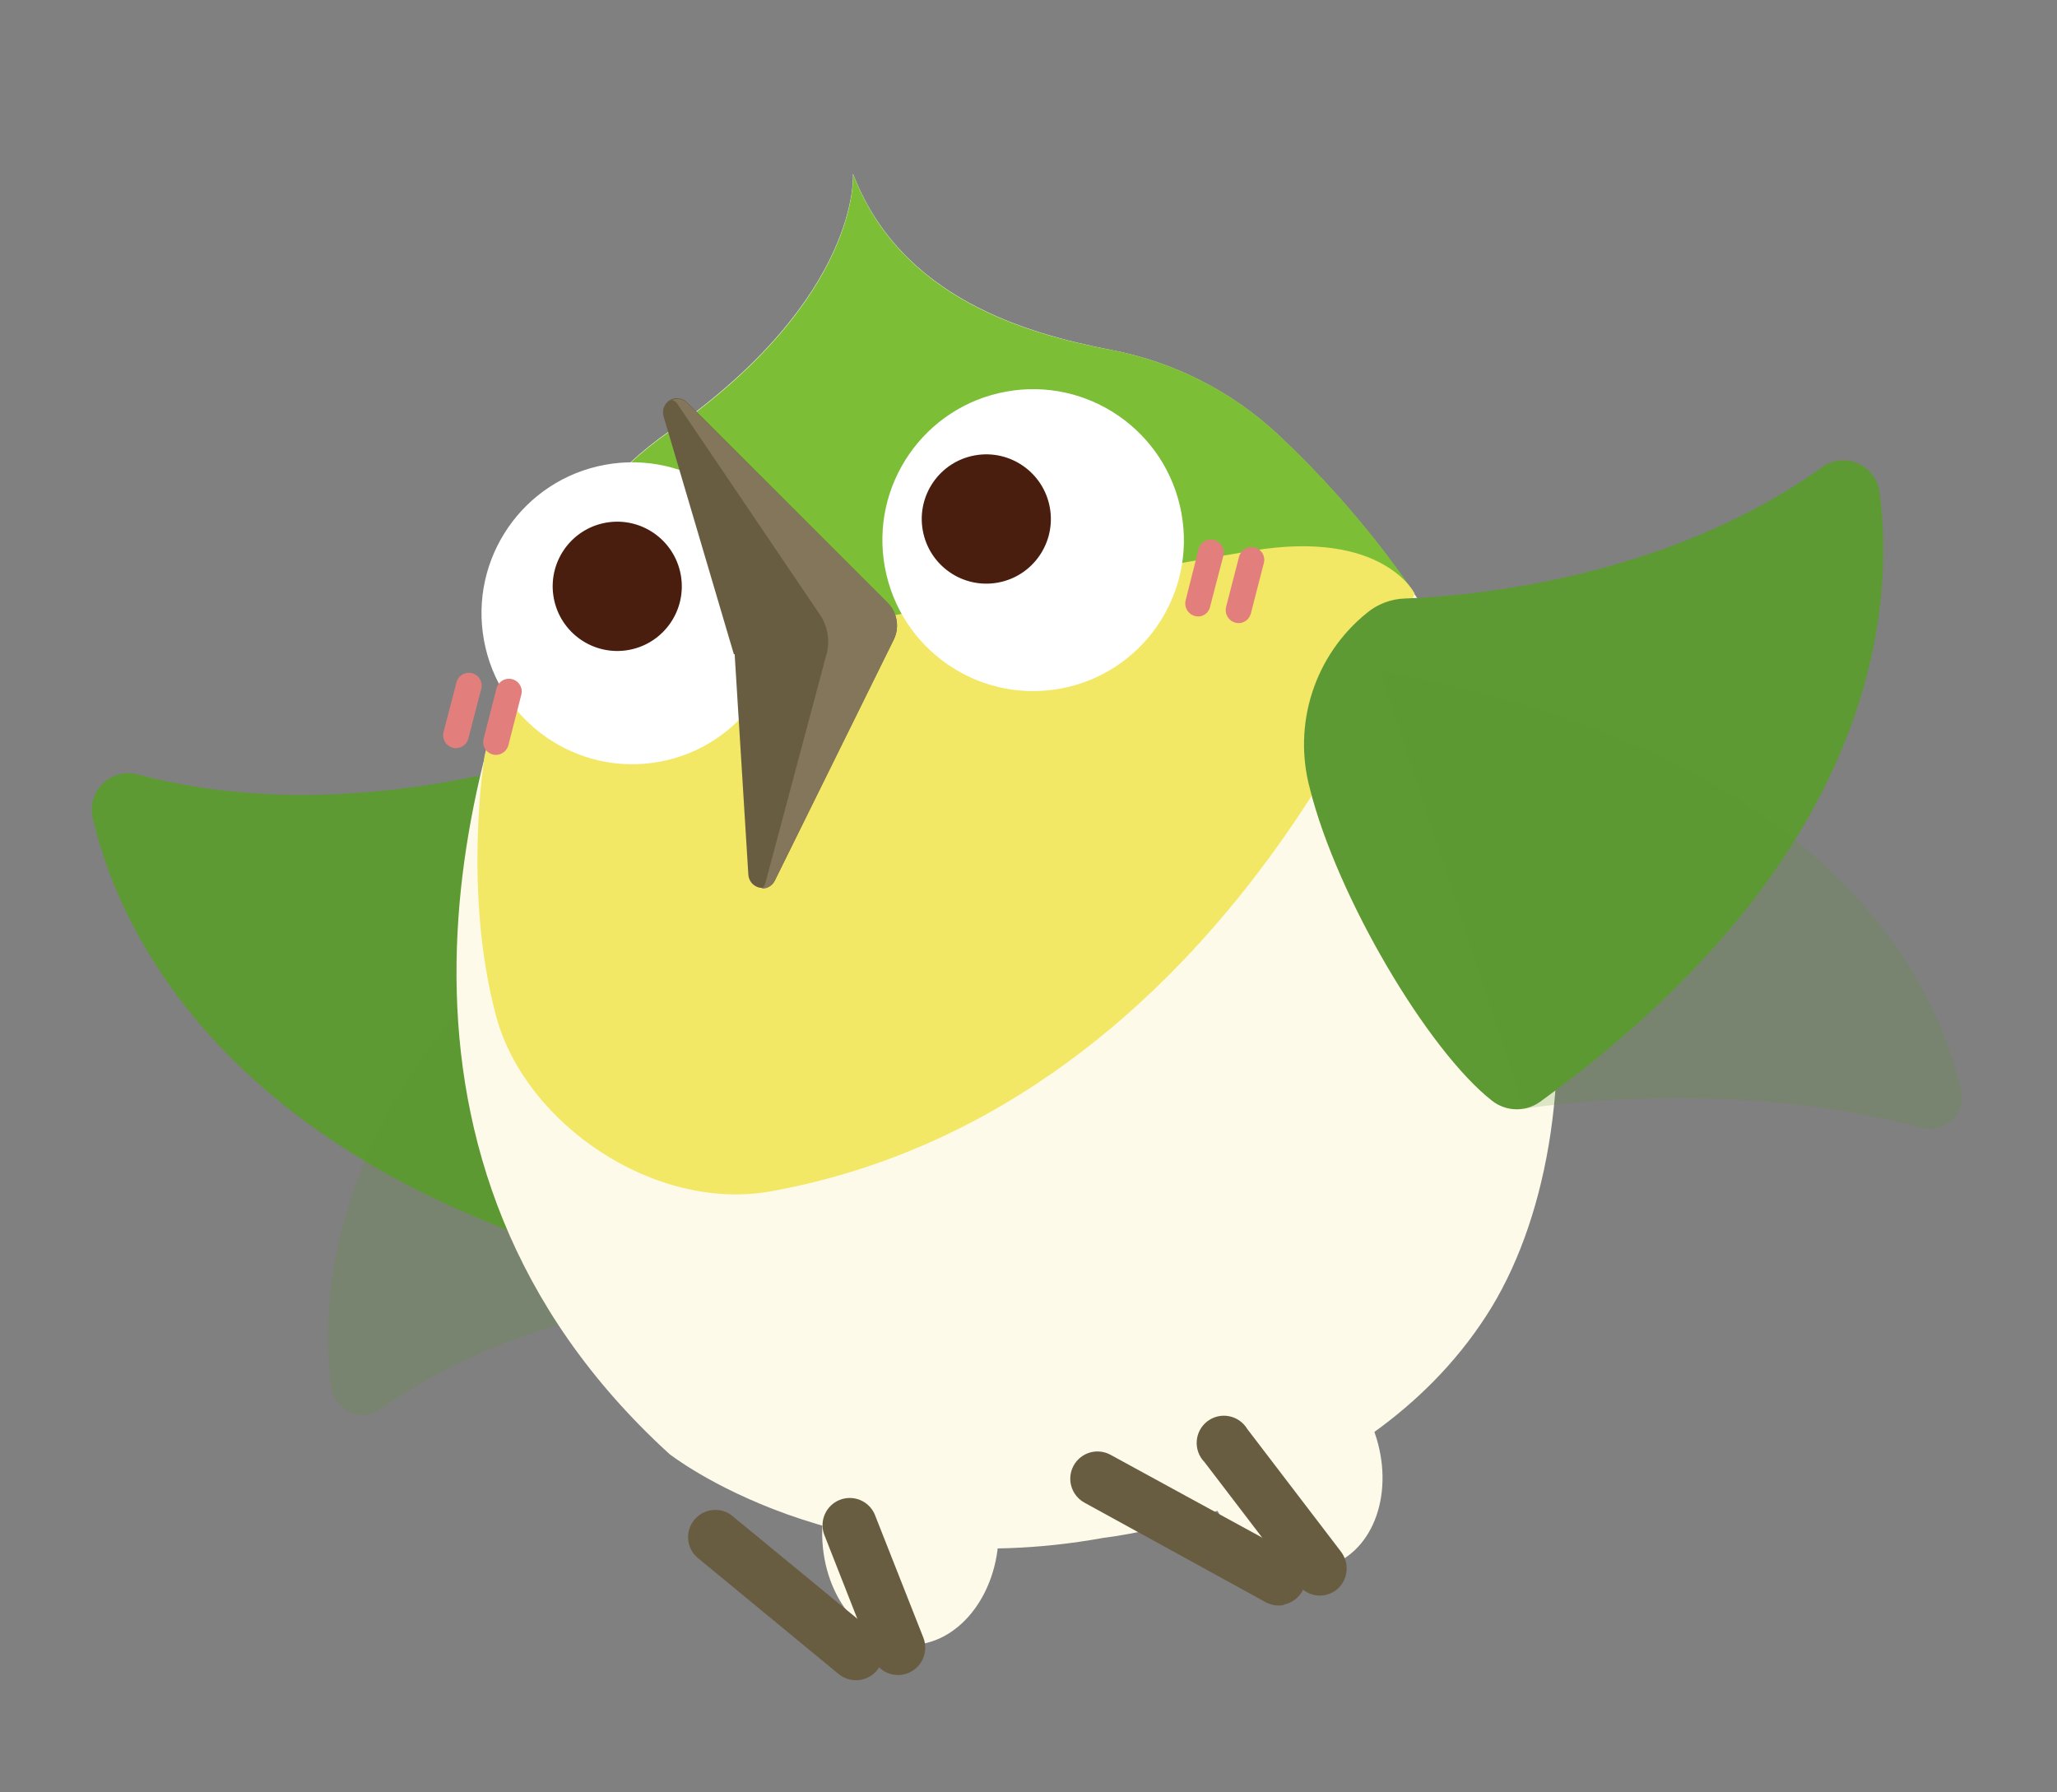 <svg width="427" height="372" viewBox="0 0 427 372" fill="none" xmlns="http://www.w3.org/2000/svg">
<rect x="0" y="0" width="427" height="372" fill="#808080" stroke="none"/>
<g clip-path="url(#clip0_688_1380)">
<path d="M122.93 154.35C122.93 154.35 75.199 173.214 28.582 160.764C27.315 160.426 25.982 160.423 24.713 160.755C23.445 161.086 22.285 161.74 21.345 162.655C20.405 163.57 19.718 164.714 19.351 165.974C18.985 167.235 18.952 168.569 19.254 169.847C25.123 194.977 50.155 250.295 157.176 269.429" fill="#5E9A33"/>
<path opacity="0.2" d="M158.246 268.624C158.246 268.624 113.423 267.865 79.181 292.494C78.249 293.153 77.164 293.56 76.028 293.677C74.893 293.794 73.745 293.617 72.698 293.162C71.651 292.707 70.739 291.989 70.049 291.079C69.358 290.168 68.913 289.096 68.756 287.964C65.795 265.62 69.18 212.667 150.751 164.001" fill="#5E9A33"/>
<path d="M207.315 318.335C207.514 305.389 199.475 294.764 189.357 294.602C179.239 294.44 170.874 304.802 170.674 317.748C170.474 330.694 178.516 341.32 188.634 341.482C198.751 341.644 207.115 331.28 207.315 318.335Z" fill="#FEFAE9"/>
<path d="M276.513 324.825C285.922 321.101 289.693 308.319 284.935 296.278C280.176 284.237 268.691 277.495 259.282 281.219C249.873 284.944 246.104 297.724 250.862 309.766C255.62 321.807 267.105 328.55 276.513 324.825Z" fill="#FEFAE9"/>
<path d="M177.06 36.048C177.06 36.048 178.895 61.677 138.8 89.607C127.644 97.379 118.839 108.074 113.345 120.521C96.238 159.221 72.367 241.062 138.953 301.831C138.953 301.831 173.781 329.329 229.128 319.232C229.128 319.232 282.478 313.561 308.583 273.051C332.705 235.746 332.736 154.022 265.498 90.427C255.765 81.257 243.609 75.075 230.475 72.613C213.299 69.247 187.037 62.02 177.06 36.048Z" fill="#FEFAE9"/>
<path d="M293.276 122.629C285.212 110.951 275.935 100.162 265.601 90.441C255.868 81.271 243.713 75.088 230.58 72.627C213.317 69.344 187.049 62.085 177.078 36.145C177.078 36.145 178.913 61.776 138.818 89.707C127.662 97.478 118.857 108.171 113.362 120.619C107.987 132.734 103.662 145.291 100.436 158.15C111.3 167.305 151.436 196.848 204.788 187.114C204.771 187.016 255.121 178.98 293.276 122.629Z" fill="#7DBE37"/>
<path d="M100.484 157.668C100.484 157.668 96.074 185.554 103.044 211.16C109.107 233.277 135.893 251.714 160.165 247.286C256.467 229.716 293.651 123.205 293.651 123.205C293.651 123.205 287.085 109.813 259.955 114.323C232.825 118.832 127.801 138.433 127.801 138.433C127.801 138.433 101.995 144.088 100.484 157.668Z" fill="#F2E865"/>
<path d="M136.872 158.138C153.872 155.037 165.135 138.72 162.029 121.694C158.923 104.668 142.623 93.379 125.623 96.481C108.623 99.582 97.36 115.899 100.466 132.925C103.572 149.951 119.872 161.239 136.872 158.138Z" fill="white"/>
<path d="M220.089 142.955C237.089 139.854 248.352 123.537 245.246 106.511C242.139 89.485 225.84 78.197 208.84 81.298C191.84 84.4 180.577 100.716 183.683 117.743C186.789 134.769 203.089 146.057 220.089 142.955Z" fill="white"/>
<path d="M249.188 127.931C248.747 128.006 248.296 127.971 247.873 127.827C247.45 127.684 247.07 127.438 246.765 127.111C246.461 126.783 246.241 126.387 246.128 125.954C246.015 125.521 246.013 125.068 246.118 124.633L248.807 113.987C248.894 113.649 249.047 113.332 249.257 113.054C249.468 112.776 249.732 112.543 250.034 112.369C250.335 112.194 250.669 112.08 251.014 112.036C251.36 111.991 251.71 112.016 252.046 112.109C252.727 112.286 253.311 112.728 253.669 113.335C254.027 113.942 254.13 114.666 253.956 115.349L251.231 125.798C251.148 126.32 250.907 126.804 250.542 127.185C250.176 127.566 249.705 127.826 249.188 127.931Z" fill="#E27E7C"/>
<path d="M257.552 129.317C257.114 129.387 256.666 129.345 256.247 129.199C255.828 129.052 255.452 128.805 255.151 128.478C254.851 128.151 254.636 127.755 254.525 127.324C254.414 126.894 254.41 126.444 254.515 126.012L257.208 115.569C257.384 114.886 257.823 114.302 258.43 113.944C259.036 113.586 259.76 113.483 260.442 113.658C260.782 113.742 261.1 113.892 261.381 114.101C261.662 114.311 261.899 114.575 262.077 114.877C262.255 115.179 262.369 115.512 262.417 115.86C262.464 116.207 262.441 116.56 262.35 116.898L259.659 127.341C259.535 127.839 259.27 128.291 258.896 128.641C258.522 128.991 258.056 129.226 257.552 129.317Z" fill="#E27E7C"/>
<path d="M95.142 155.256C94.76 155.332 94.367 155.324 93.989 155.23C93.304 155.047 92.719 154.599 92.361 153.987C92.002 153.374 91.898 152.646 92.073 151.958L94.797 141.507C95.005 140.86 95.451 140.317 96.045 139.989C96.64 139.66 97.337 139.572 97.994 139.742C98.651 139.912 99.221 140.328 99.582 140.904C99.944 141.479 100.073 142.171 99.942 142.838L97.223 153.319C97.098 153.808 96.836 154.251 96.467 154.595C96.098 154.938 95.638 155.167 95.142 155.256Z" fill="#E27E7C"/>
<path d="M103.41 156.66C103.039 156.732 102.655 156.72 102.288 156.627C101.607 156.45 101.023 156.01 100.665 155.402C100.308 154.795 100.206 154.07 100.38 153.387L103.065 142.911C103.152 142.57 103.305 142.248 103.517 141.966C103.729 141.684 103.995 141.447 104.299 141.268C104.603 141.09 104.939 140.975 105.288 140.927C105.637 140.88 105.991 140.903 106.332 140.995C106.669 141.082 106.987 141.235 107.264 141.446C107.542 141.657 107.774 141.922 107.949 142.224C108.124 142.526 108.237 142.86 108.282 143.206C108.326 143.552 108.3 143.905 108.208 144.241L105.523 154.718C105.39 155.208 105.121 155.65 104.747 155.993C104.374 156.337 103.909 156.569 103.41 156.66Z" fill="#E27E7C"/>
<path d="M207.15 120.943C214.431 119.615 219.255 112.627 217.924 105.335C216.594 98.043 209.614 93.209 202.333 94.537C195.052 95.866 190.229 102.854 191.559 110.145C192.889 117.437 199.87 122.271 207.15 120.943Z" fill="#4A1E0E"/>
<path d="M130.539 134.92C137.82 133.591 142.643 126.603 141.313 119.312C139.983 112.02 133.002 107.186 125.722 108.514C118.441 109.842 113.617 116.83 114.948 124.122C116.278 131.414 123.259 136.248 130.539 134.92Z" fill="#4A1E0E"/>
<path d="M178.704 348.71C177.895 348.859 177.063 348.829 176.267 348.624C175.47 348.418 174.728 348.042 174.092 347.52L145.21 323.709C144.578 323.258 144.045 322.683 143.645 322.017C143.245 321.352 142.985 320.612 142.883 319.842C142.781 319.072 142.838 318.289 143.051 317.542C143.264 316.796 143.629 316.102 144.122 315.502C144.614 314.903 145.224 314.411 145.914 314.058C146.605 313.705 147.362 313.497 148.135 313.449C148.909 313.401 149.684 313.513 150.413 313.778C151.143 314.042 151.809 314.455 152.372 314.989L181.282 338.76C182.429 339.724 183.154 341.099 183.3 342.592C183.445 344.084 183.002 345.574 182.063 346.741C181.211 347.775 180.021 348.473 178.704 348.71Z" fill="#695D41"/>
<path d="M187.429 347.626C186.14 347.863 184.809 347.644 183.663 347.007C182.518 346.37 181.627 345.355 181.146 344.134L171.06 318.486C170.58 317.109 170.649 315.6 171.253 314.274C171.858 312.947 172.951 311.905 174.304 311.365C175.657 310.826 177.166 310.831 178.517 311.379C179.867 311.926 180.953 312.974 181.551 314.304L191.678 339.978C192.222 341.377 192.191 342.936 191.594 344.312C190.997 345.689 189.881 346.774 188.489 347.33C188.144 347.46 187.791 347.56 187.429 347.626Z" fill="#695D41"/>
<path d="M275.005 331.141C273.985 331.323 272.934 331.222 271.966 330.849C270.999 330.477 270.151 329.847 269.515 329.027L250.022 303.505C249.463 302.934 249.032 302.25 248.756 301.5C248.481 300.749 248.367 299.949 248.422 299.152C248.477 298.355 248.701 297.578 249.078 296.874C249.454 296.169 249.974 295.554 250.606 295.066C251.238 294.578 251.965 294.228 252.741 294.042C253.517 293.856 254.323 293.837 255.108 293.985C255.892 294.134 256.637 294.447 257.292 294.904C257.947 295.361 258.498 295.952 258.909 296.637L278.402 322.159C279.299 323.359 279.693 324.862 279.496 326.347C279.299 327.832 278.529 329.18 277.351 330.103C276.654 330.617 275.854 330.971 275.005 331.141Z" fill="#695D41"/>
<path d="M266.458 333.207C265.183 333.431 263.87 333.216 262.731 332.599L225.167 311.966C224.509 311.615 223.926 311.136 223.453 310.558C222.98 309.981 222.626 309.315 222.41 308.6C222.195 307.884 222.123 307.135 222.199 306.392C222.275 305.649 222.497 304.928 222.852 304.271C223.207 303.614 223.689 303.036 224.269 302.566C224.849 302.097 225.514 301.747 226.23 301.537C226.946 301.327 227.696 301.261 228.437 301.343C229.179 301.425 229.897 301.653 230.55 302.014L268.279 322.617C269.263 323.201 270.048 324.07 270.533 325.108C271.017 326.146 271.177 327.305 270.993 328.436C270.808 329.566 270.287 330.615 269.498 331.444C268.71 332.273 267.69 332.845 266.571 333.084L266.458 333.207Z" fill="#695D41"/>
<path d="M152.329 135.784L137.752 86.448C137.56 85.821 137.583 85.148 137.817 84.536C138.052 83.925 138.484 83.41 139.046 83.074C139.607 82.738 140.264 82.6 140.913 82.682C141.562 82.764 142.166 83.061 142.627 83.526L184.174 125.067C185.173 126.034 185.845 127.289 186.095 128.658C186.345 130.028 186.16 131.441 185.566 132.699L160.888 182.699C160.603 183.279 160.134 183.746 159.555 184.03C158.976 184.315 158.319 184.401 157.687 184.274C157.054 184.146 156.482 183.812 156.058 183.324C155.634 182.837 155.382 182.222 155.343 181.577L152.504 135.82L152.329 135.784Z" fill="#695D41"/>
<path d="M184.175 125.067L142.652 83.658C142.252 83.244 141.734 82.963 141.17 82.854C140.605 82.745 140.021 82.813 139.497 83.049C139.754 83.121 139.995 83.242 140.204 83.407C140.414 83.572 140.59 83.778 140.72 84.011L170.296 127.733C171.025 128.848 171.523 130.099 171.762 131.41C172.001 132.72 171.977 134.066 171.689 135.367L158.918 183.193C158.811 183.702 158.52 184.154 158.101 184.46C158.663 184.497 159.223 184.362 159.707 184.074C160.191 183.786 160.578 183.359 160.815 182.847L185.493 132.848C186.131 131.58 186.346 130.142 186.109 128.742C185.872 127.342 185.194 126.055 184.175 125.067Z" fill="#84765B"/>
<path d="M378.234 96.975C345.576 120.468 304.469 123.77 291.677 124.242C288.719 124.325 285.876 125.417 283.622 127.337C278.375 131.605 274.476 137.303 272.394 143.744C270.312 150.185 270.138 157.092 271.891 163.633C277.547 186.297 296.512 218.179 309.718 228.498C311.128 229.609 312.859 230.234 314.652 230.279C316.445 230.324 318.203 229.787 319.665 228.748C390.306 177.608 393.258 125.412 390.168 102.178C389.999 100.876 389.496 99.639 388.708 98.589C387.92 97.54 386.874 96.712 385.672 96.188C384.47 95.664 383.152 95.462 381.848 95.6C380.544 95.737 379.3 96.211 378.234 96.975Z" fill="#5E9A33"/>
<path opacity="0.2" d="M316.278 230.179C316.278 230.179 358.235 223.201 398.968 234.152C400.073 234.439 401.232 234.437 402.335 234.146C403.439 233.854 404.449 233.284 405.268 232.488C406.087 231.693 406.688 230.699 407.012 229.603C407.337 228.507 407.375 227.347 407.122 226.232C402.002 204.283 380.135 155.936 286.471 139.24" fill="#5E9A33"/>
</g>
<defs>
<clipPath id="clip0_688_1380">
<rect width="377.036" height="308.378" fill="white" transform="translate(0.713 68.221) rotate(-10.339)"/>
</clipPath>
</defs>
</svg>
